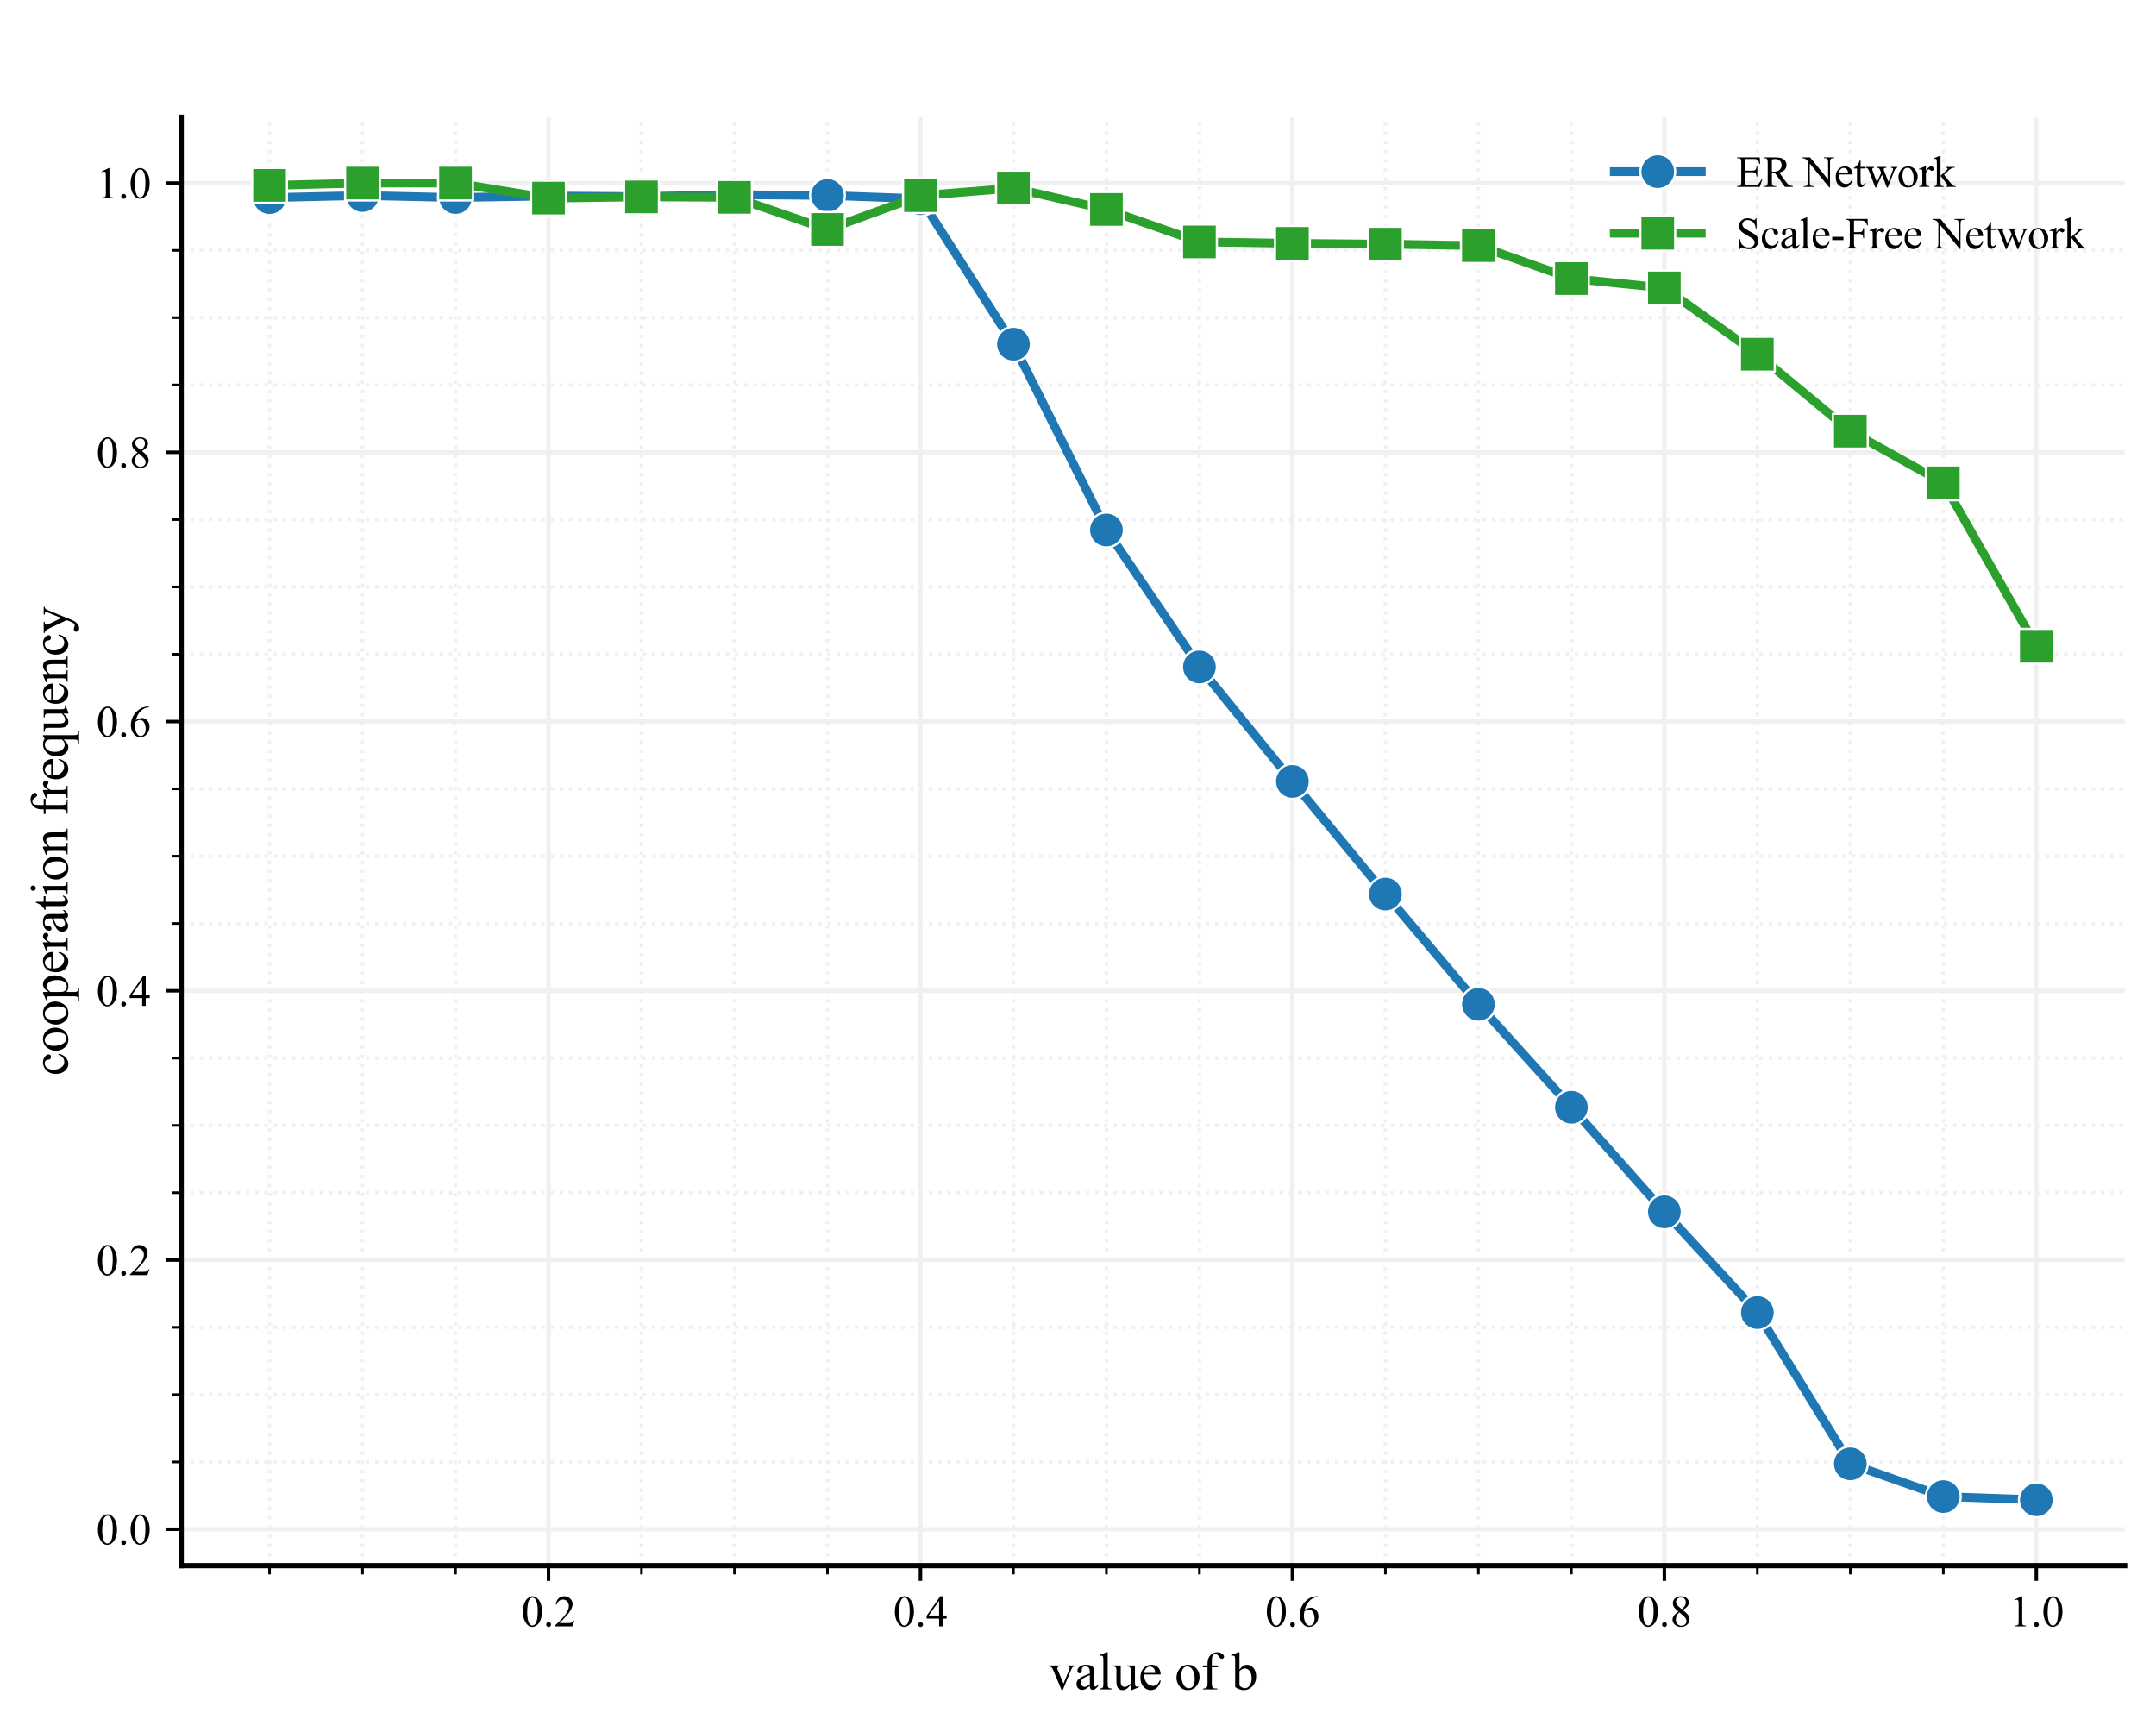 <?xml version="1.0" encoding="utf-8" standalone="no"?>
<!DOCTYPE svg PUBLIC "-//W3C//DTD SVG 1.1//EN"
  "http://www.w3.org/Graphics/SVG/1.1/DTD/svg11.dtd">
<svg xmlns:xlink="http://www.w3.org/1999/xlink" width="495.222pt" height="397.743pt" viewBox="0 0 495.222 397.743" xmlns="http://www.w3.org/2000/svg" version="1.1">
 <defs>
  <style type="text/css">*{stroke-linejoin: round; stroke-linecap: butt}</style>
 </defs>
 <g id="figure_1">
  <g id="patch_1">
   <path d="M 0 397.743 
L 495.222 397.743 
L 495.222 0 
L 0 0 
z
" style="fill: #ffffff"/>
  </g>
  <g id="axes_1">
   <g id="patch_2">
    <path d="M 41.622 359.561 
L 488.022 359.561 
L 488.022 26.921 
L 41.622 26.921 
z
" style="fill: #ffffff"/>
   </g>
   <g id="matplotlib.axis_1">
    <g id="xtick_1">
     <g id="line2d_1">
      <path d="M 125.989 359.561 
L 125.989 26.921 
" clip-path="url(#pa585995997)" style="fill: none; stroke: #f0f0f0; stroke-linecap: square"/>
     </g>
     <g id="line2d_2">
      <defs>
       <path id="mdfc473f718" d="M 0 0 
L 0 3.5 
" style="stroke: #000000; stroke-width: 0.8"/>
      </defs>
      <g>
       <use xlink:href="#mdfc473f718" x="125.989" y="359.561" style="stroke: #000000; stroke-width: 0.8"/>
      </g>
     </g>
     <g id="text_1">
      <!-- 0.2 -->
      <g transform="translate(119.739 373.505) scale(0.1 -0.1)">
       <defs>
        <path id="TimesNewRomanPSMT-30" d="M 231 2094 
Q 231 2819 450 3342 
Q 669 3866 1031 4122 
Q 1313 4325 1613 4325 
Q 2100 4325 2488 3828 
Q 2972 3213 2972 2159 
Q 2972 1422 2759 906 
Q 2547 391 2217 158 
Q 1888 -75 1581 -75 
Q 975 -75 572 641 
Q 231 1244 231 2094 
z
M 844 2016 
Q 844 1141 1059 588 
Q 1238 122 1591 122 
Q 1759 122 1940 273 
Q 2122 425 2216 781 
Q 2359 1319 2359 2297 
Q 2359 3022 2209 3506 
Q 2097 3866 1919 4016 
Q 1791 4119 1609 4119 
Q 1397 4119 1231 3928 
Q 1006 3669 925 3112 
Q 844 2556 844 2016 
z
" transform="scale(0.016)"/>
        <path id="TimesNewRomanPSMT-2e" d="M 800 606 
Q 947 606 1047 504 
Q 1147 403 1147 259 
Q 1147 116 1045 14 
Q 944 -88 800 -88 
Q 656 -88 554 14 
Q 453 116 453 259 
Q 453 406 554 506 
Q 656 606 800 606 
z
" transform="scale(0.016)"/>
        <path id="TimesNewRomanPSMT-32" d="M 2934 816 
L 2638 0 
L 138 0 
L 138 116 
Q 1241 1122 1691 1759 
Q 2141 2397 2141 2925 
Q 2141 3328 1894 3587 
Q 1647 3847 1303 3847 
Q 991 3847 742 3664 
Q 494 3481 375 3128 
L 259 3128 
Q 338 3706 661 4015 
Q 984 4325 1469 4325 
Q 1984 4325 2329 3994 
Q 2675 3663 2675 3213 
Q 2675 2891 2525 2569 
Q 2294 2063 1775 1497 
Q 997 647 803 472 
L 1909 472 
Q 2247 472 2383 497 
Q 2519 522 2628 598 
Q 2738 675 2819 816 
L 2934 816 
z
" transform="scale(0.016)"/>
       </defs>
       <use xlink:href="#TimesNewRomanPSMT-30"/>
       <use xlink:href="#TimesNewRomanPSMT-2e" transform="translate(50 0)"/>
       <use xlink:href="#TimesNewRomanPSMT-32" transform="translate(75 0)"/>
      </g>
     </g>
    </g>
    <g id="xtick_2">
     <g id="line2d_3">
      <path d="M 211.425 359.561 
L 211.425 26.921 
" clip-path="url(#pa585995997)" style="fill: none; stroke: #f0f0f0; stroke-linecap: square"/>
     </g>
     <g id="line2d_4">
      <g>
       <use xlink:href="#mdfc473f718" x="211.425" y="359.561" style="stroke: #000000; stroke-width: 0.8"/>
      </g>
     </g>
     <g id="text_2">
      <!-- 0.4 -->
      <g transform="translate(205.175 373.505) scale(0.1 -0.1)">
       <defs>
        <path id="TimesNewRomanPSMT-34" d="M 2978 1563 
L 2978 1119 
L 2409 1119 
L 2409 0 
L 1894 0 
L 1894 1119 
L 100 1119 
L 100 1519 
L 2066 4325 
L 2409 4325 
L 2409 1563 
L 2978 1563 
z
M 1894 1563 
L 1894 3666 
L 406 1563 
L 1894 1563 
z
" transform="scale(0.016)"/>
       </defs>
       <use xlink:href="#TimesNewRomanPSMT-30"/>
       <use xlink:href="#TimesNewRomanPSMT-2e" transform="translate(50 0)"/>
       <use xlink:href="#TimesNewRomanPSMT-34" transform="translate(75 0)"/>
      </g>
     </g>
    </g>
    <g id="xtick_3">
     <g id="line2d_5">
      <path d="M 296.86 359.561 
L 296.86 26.921 
" clip-path="url(#pa585995997)" style="fill: none; stroke: #f0f0f0; stroke-linecap: square"/>
     </g>
     <g id="line2d_6">
      <g>
       <use xlink:href="#mdfc473f718" x="296.86" y="359.561" style="stroke: #000000; stroke-width: 0.8"/>
      </g>
     </g>
     <g id="text_3">
      <!-- 0.6 -->
      <g transform="translate(290.61 373.505) scale(0.1 -0.1)">
       <defs>
        <path id="TimesNewRomanPSMT-36" d="M 2869 4325 
L 2869 4209 
Q 2456 4169 2195 4045 
Q 1934 3922 1679 3669 
Q 1425 3416 1258 3105 
Q 1091 2794 978 2366 
Q 1428 2675 1881 2675 
Q 2316 2675 2634 2325 
Q 2953 1975 2953 1425 
Q 2953 894 2631 456 
Q 2244 -75 1606 -75 
Q 1172 -75 869 213 
Q 275 772 275 1663 
Q 275 2231 503 2743 
Q 731 3256 1154 3653 
Q 1578 4050 1965 4187 
Q 2353 4325 2688 4325 
L 2869 4325 
z
M 925 2138 
Q 869 1716 869 1456 
Q 869 1156 980 804 
Q 1091 453 1309 247 
Q 1469 100 1697 100 
Q 1969 100 2183 356 
Q 2397 613 2397 1088 
Q 2397 1622 2184 2012 
Q 1972 2403 1581 2403 
Q 1463 2403 1327 2353 
Q 1191 2303 925 2138 
z
" transform="scale(0.016)"/>
       </defs>
       <use xlink:href="#TimesNewRomanPSMT-30"/>
       <use xlink:href="#TimesNewRomanPSMT-2e" transform="translate(50 0)"/>
       <use xlink:href="#TimesNewRomanPSMT-36" transform="translate(75 0)"/>
      </g>
     </g>
    </g>
    <g id="xtick_4">
     <g id="line2d_7">
      <path d="M 382.296 359.561 
L 382.296 26.921 
" clip-path="url(#pa585995997)" style="fill: none; stroke: #f0f0f0; stroke-linecap: square"/>
     </g>
     <g id="line2d_8">
      <g>
       <use xlink:href="#mdfc473f718" x="382.296" y="359.561" style="stroke: #000000; stroke-width: 0.8"/>
      </g>
     </g>
     <g id="text_4">
      <!-- 0.8 -->
      <g transform="translate(376.046 373.505) scale(0.1 -0.1)">
       <defs>
        <path id="TimesNewRomanPSMT-38" d="M 1228 2134 
Q 725 2547 579 2797 
Q 434 3047 434 3316 
Q 434 3728 753 4026 
Q 1072 4325 1600 4325 
Q 2113 4325 2425 4047 
Q 2738 3769 2738 3413 
Q 2738 3175 2569 2928 
Q 2400 2681 1866 2347 
Q 2416 1922 2594 1678 
Q 2831 1359 2831 1006 
Q 2831 559 2490 242 
Q 2150 -75 1597 -75 
Q 994 -75 656 303 
Q 388 606 388 966 
Q 388 1247 577 1523 
Q 766 1800 1228 2134 
z
M 1719 2469 
Q 2094 2806 2194 3001 
Q 2294 3197 2294 3444 
Q 2294 3772 2109 3958 
Q 1925 4144 1606 4144 
Q 1288 4144 1088 3959 
Q 888 3775 888 3528 
Q 888 3366 970 3203 
Q 1053 3041 1206 2894 
L 1719 2469 
z
M 1375 2016 
Q 1116 1797 991 1539 
Q 866 1281 866 981 
Q 866 578 1086 336 
Q 1306 94 1647 94 
Q 1984 94 2187 284 
Q 2391 475 2391 747 
Q 2391 972 2272 1150 
Q 2050 1481 1375 2016 
z
" transform="scale(0.016)"/>
       </defs>
       <use xlink:href="#TimesNewRomanPSMT-30"/>
       <use xlink:href="#TimesNewRomanPSMT-2e" transform="translate(50 0)"/>
       <use xlink:href="#TimesNewRomanPSMT-38" transform="translate(75 0)"/>
      </g>
     </g>
    </g>
    <g id="xtick_5">
     <g id="line2d_9">
      <path d="M 467.731 359.561 
L 467.731 26.921 
" clip-path="url(#pa585995997)" style="fill: none; stroke: #f0f0f0; stroke-linecap: square"/>
     </g>
     <g id="line2d_10">
      <g>
       <use xlink:href="#mdfc473f718" x="467.731" y="359.561" style="stroke: #000000; stroke-width: 0.8"/>
      </g>
     </g>
     <g id="text_5">
      <!-- 1.0 -->
      <g transform="translate(461.481 373.505) scale(0.1 -0.1)">
       <defs>
        <path id="TimesNewRomanPSMT-31" d="M 750 3822 
L 1781 4325 
L 1884 4325 
L 1884 747 
Q 1884 391 1914 303 
Q 1944 216 2037 169 
Q 2131 122 2419 116 
L 2419 0 
L 825 0 
L 825 116 
Q 1125 122 1212 167 
Q 1300 213 1334 289 
Q 1369 366 1369 747 
L 1369 3034 
Q 1369 3497 1338 3628 
Q 1316 3728 1258 3775 
Q 1200 3822 1119 3822 
Q 1003 3822 797 3725 
L 750 3822 
z
" transform="scale(0.016)"/>
       </defs>
       <use xlink:href="#TimesNewRomanPSMT-31"/>
       <use xlink:href="#TimesNewRomanPSMT-2e" transform="translate(50 0)"/>
       <use xlink:href="#TimesNewRomanPSMT-30" transform="translate(75 0)"/>
      </g>
     </g>
    </g>
    <g id="xtick_6">
     <g id="line2d_11">
      <path d="M 61.913 359.561 
L 61.913 26.921 
" clip-path="url(#pa585995997)" style="fill: none; stroke-dasharray: 0.8,1.32; stroke-dashoffset: 0; stroke: #f0f0f0; stroke-width: 0.8"/>
     </g>
     <g id="line2d_12">
      <defs>
       <path id="m3b8dfd9721" d="M 0 0 
L 0 2 
" style="stroke: #000000; stroke-width: 0.6"/>
      </defs>
      <g>
       <use xlink:href="#m3b8dfd9721" x="61.913" y="359.561" style="stroke: #000000; stroke-width: 0.6"/>
      </g>
     </g>
    </g>
    <g id="xtick_7">
     <g id="line2d_13">
      <path d="M 83.272 359.561 
L 83.272 26.921 
" clip-path="url(#pa585995997)" style="fill: none; stroke-dasharray: 0.8,1.32; stroke-dashoffset: 0; stroke: #f0f0f0; stroke-width: 0.8"/>
     </g>
     <g id="line2d_14">
      <g>
       <use xlink:href="#m3b8dfd9721" x="83.272" y="359.561" style="stroke: #000000; stroke-width: 0.6"/>
      </g>
     </g>
    </g>
    <g id="xtick_8">
     <g id="line2d_15">
      <path d="M 104.63 359.561 
L 104.63 26.921 
" clip-path="url(#pa585995997)" style="fill: none; stroke-dasharray: 0.8,1.32; stroke-dashoffset: 0; stroke: #f0f0f0; stroke-width: 0.8"/>
     </g>
     <g id="line2d_16">
      <g>
       <use xlink:href="#m3b8dfd9721" x="104.63" y="359.561" style="stroke: #000000; stroke-width: 0.6"/>
      </g>
     </g>
    </g>
    <g id="xtick_9">
     <g id="line2d_17">
      <path d="M 147.348 359.561 
L 147.348 26.921 
" clip-path="url(#pa585995997)" style="fill: none; stroke-dasharray: 0.8,1.32; stroke-dashoffset: 0; stroke: #f0f0f0; stroke-width: 0.8"/>
     </g>
     <g id="line2d_18">
      <g>
       <use xlink:href="#m3b8dfd9721" x="147.348" y="359.561" style="stroke: #000000; stroke-width: 0.6"/>
      </g>
     </g>
    </g>
    <g id="xtick_10">
     <g id="line2d_19">
      <path d="M 168.707 359.561 
L 168.707 26.921 
" clip-path="url(#pa585995997)" style="fill: none; stroke-dasharray: 0.8,1.32; stroke-dashoffset: 0; stroke: #f0f0f0; stroke-width: 0.8"/>
     </g>
     <g id="line2d_20">
      <g>
       <use xlink:href="#m3b8dfd9721" x="168.707" y="359.561" style="stroke: #000000; stroke-width: 0.6"/>
      </g>
     </g>
    </g>
    <g id="xtick_11">
     <g id="line2d_21">
      <path d="M 190.066 359.561 
L 190.066 26.921 
" clip-path="url(#pa585995997)" style="fill: none; stroke-dasharray: 0.8,1.32; stroke-dashoffset: 0; stroke: #f0f0f0; stroke-width: 0.8"/>
     </g>
     <g id="line2d_22">
      <g>
       <use xlink:href="#m3b8dfd9721" x="190.066" y="359.561" style="stroke: #000000; stroke-width: 0.6"/>
      </g>
     </g>
    </g>
    <g id="xtick_12">
     <g id="line2d_23">
      <path d="M 232.784 359.561 
L 232.784 26.921 
" clip-path="url(#pa585995997)" style="fill: none; stroke-dasharray: 0.8,1.32; stroke-dashoffset: 0; stroke: #f0f0f0; stroke-width: 0.8"/>
     </g>
     <g id="line2d_24">
      <g>
       <use xlink:href="#m3b8dfd9721" x="232.784" y="359.561" style="stroke: #000000; stroke-width: 0.6"/>
      </g>
     </g>
    </g>
    <g id="xtick_13">
     <g id="line2d_25">
      <path d="M 254.142 359.561 
L 254.142 26.921 
" clip-path="url(#pa585995997)" style="fill: none; stroke-dasharray: 0.8,1.32; stroke-dashoffset: 0; stroke: #f0f0f0; stroke-width: 0.8"/>
     </g>
     <g id="line2d_26">
      <g>
       <use xlink:href="#m3b8dfd9721" x="254.142" y="359.561" style="stroke: #000000; stroke-width: 0.6"/>
      </g>
     </g>
    </g>
    <g id="xtick_14">
     <g id="line2d_27">
      <path d="M 275.501 359.561 
L 275.501 26.921 
" clip-path="url(#pa585995997)" style="fill: none; stroke-dasharray: 0.8,1.32; stroke-dashoffset: 0; stroke: #f0f0f0; stroke-width: 0.8"/>
     </g>
     <g id="line2d_28">
      <g>
       <use xlink:href="#m3b8dfd9721" x="275.501" y="359.561" style="stroke: #000000; stroke-width: 0.6"/>
      </g>
     </g>
    </g>
    <g id="xtick_15">
     <g id="line2d_29">
      <path d="M 318.219 359.561 
L 318.219 26.921 
" clip-path="url(#pa585995997)" style="fill: none; stroke-dasharray: 0.8,1.32; stroke-dashoffset: 0; stroke: #f0f0f0; stroke-width: 0.8"/>
     </g>
     <g id="line2d_30">
      <g>
       <use xlink:href="#m3b8dfd9721" x="318.219" y="359.561" style="stroke: #000000; stroke-width: 0.6"/>
      </g>
     </g>
    </g>
    <g id="xtick_16">
     <g id="line2d_31">
      <path d="M 339.578 359.561 
L 339.578 26.921 
" clip-path="url(#pa585995997)" style="fill: none; stroke-dasharray: 0.8,1.32; stroke-dashoffset: 0; stroke: #f0f0f0; stroke-width: 0.8"/>
     </g>
     <g id="line2d_32">
      <g>
       <use xlink:href="#m3b8dfd9721" x="339.578" y="359.561" style="stroke: #000000; stroke-width: 0.6"/>
      </g>
     </g>
    </g>
    <g id="xtick_17">
     <g id="line2d_33">
      <path d="M 360.937 359.561 
L 360.937 26.921 
" clip-path="url(#pa585995997)" style="fill: none; stroke-dasharray: 0.8,1.32; stroke-dashoffset: 0; stroke: #f0f0f0; stroke-width: 0.8"/>
     </g>
     <g id="line2d_34">
      <g>
       <use xlink:href="#m3b8dfd9721" x="360.937" y="359.561" style="stroke: #000000; stroke-width: 0.6"/>
      </g>
     </g>
    </g>
    <g id="xtick_18">
     <g id="line2d_35">
      <path d="M 403.654 359.561 
L 403.654 26.921 
" clip-path="url(#pa585995997)" style="fill: none; stroke-dasharray: 0.8,1.32; stroke-dashoffset: 0; stroke: #f0f0f0; stroke-width: 0.8"/>
     </g>
     <g id="line2d_36">
      <g>
       <use xlink:href="#m3b8dfd9721" x="403.654" y="359.561" style="stroke: #000000; stroke-width: 0.6"/>
      </g>
     </g>
    </g>
    <g id="xtick_19">
     <g id="line2d_37">
      <path d="M 425.013 359.561 
L 425.013 26.921 
" clip-path="url(#pa585995997)" style="fill: none; stroke-dasharray: 0.8,1.32; stroke-dashoffset: 0; stroke: #f0f0f0; stroke-width: 0.8"/>
     </g>
     <g id="line2d_38">
      <g>
       <use xlink:href="#m3b8dfd9721" x="425.013" y="359.561" style="stroke: #000000; stroke-width: 0.6"/>
      </g>
     </g>
    </g>
    <g id="xtick_20">
     <g id="line2d_39">
      <path d="M 446.372 359.561 
L 446.372 26.921 
" clip-path="url(#pa585995997)" style="fill: none; stroke-dasharray: 0.8,1.32; stroke-dashoffset: 0; stroke: #f0f0f0; stroke-width: 0.8"/>
     </g>
     <g id="line2d_40">
      <g>
       <use xlink:href="#m3b8dfd9721" x="446.372" y="359.561" style="stroke: #000000; stroke-width: 0.6"/>
      </g>
     </g>
    </g>
    <g id="text_6">
     <!-- value of b -->
     <g transform="translate(240.83 387.977) scale(0.12 -0.12)">
      <defs>
       <path id="TimesNewRomanPSMT-76" d="M 53 2863 
L 1400 2863 
L 1400 2747 
L 1313 2747 
Q 1191 2747 1127 2687 
Q 1063 2628 1063 2528 
Q 1063 2419 1128 2269 
L 1794 688 
L 2463 2328 
Q 2534 2503 2534 2594 
Q 2534 2638 2509 2666 
Q 2475 2713 2422 2730 
Q 2369 2747 2206 2747 
L 2206 2863 
L 3141 2863 
L 3141 2747 
Q 2978 2734 2916 2681 
Q 2806 2588 2719 2369 
L 1703 -88 
L 1575 -88 
L 553 2328 
Q 484 2497 421 2570 
Q 359 2644 263 2694 
Q 209 2722 53 2747 
L 53 2863 
z
" transform="scale(0.016)"/>
       <path id="TimesNewRomanPSMT-61" d="M 1822 413 
Q 1381 72 1269 19 
Q 1100 -59 909 -59 
Q 613 -59 420 144 
Q 228 347 228 678 
Q 228 888 322 1041 
Q 450 1253 767 1440 
Q 1084 1628 1822 1897 
L 1822 2009 
Q 1822 2438 1686 2597 
Q 1550 2756 1291 2756 
Q 1094 2756 978 2650 
Q 859 2544 859 2406 
L 866 2225 
Q 866 2081 792 2003 
Q 719 1925 600 1925 
Q 484 1925 411 2006 
Q 338 2088 338 2228 
Q 338 2497 613 2722 
Q 888 2947 1384 2947 
Q 1766 2947 2009 2819 
Q 2194 2722 2281 2516 
Q 2338 2381 2338 1966 
L 2338 994 
Q 2338 584 2353 492 
Q 2369 400 2405 369 
Q 2441 338 2488 338 
Q 2538 338 2575 359 
Q 2641 400 2828 588 
L 2828 413 
Q 2478 -56 2159 -56 
Q 2006 -56 1915 50 
Q 1825 156 1822 413 
z
M 1822 616 
L 1822 1706 
Q 1350 1519 1213 1441 
Q 966 1303 859 1153 
Q 753 1003 753 825 
Q 753 600 887 451 
Q 1022 303 1197 303 
Q 1434 303 1822 616 
z
" transform="scale(0.016)"/>
       <path id="TimesNewRomanPSMT-6c" d="M 1184 4444 
L 1184 647 
Q 1184 378 1223 290 
Q 1263 203 1344 158 
Q 1425 113 1647 113 
L 1647 0 
L 244 0 
L 244 113 
Q 441 113 512 153 
Q 584 194 625 287 
Q 666 381 666 647 
L 666 3247 
Q 666 3731 644 3842 
Q 622 3953 573 3993 
Q 525 4034 450 4034 
Q 369 4034 244 3984 
L 191 4094 
L 1044 4444 
L 1184 4444 
z
" transform="scale(0.016)"/>
       <path id="TimesNewRomanPSMT-75" d="M 2709 2863 
L 2709 1128 
Q 2709 631 2732 520 
Q 2756 409 2807 365 
Q 2859 322 2928 322 
Q 3025 322 3147 375 
L 3191 266 
L 2334 -88 
L 2194 -88 
L 2194 519 
Q 1825 119 1631 15 
Q 1438 -88 1222 -88 
Q 981 -88 804 51 
Q 628 191 559 409 
Q 491 628 491 1028 
L 491 2306 
Q 491 2509 447 2587 
Q 403 2666 317 2708 
Q 231 2750 6 2747 
L 6 2863 
L 1009 2863 
L 1009 947 
Q 1009 547 1148 422 
Q 1288 297 1484 297 
Q 1619 297 1789 381 
Q 1959 466 2194 703 
L 2194 2325 
Q 2194 2569 2105 2655 
Q 2016 2741 1734 2747 
L 1734 2863 
L 2709 2863 
z
" transform="scale(0.016)"/>
       <path id="TimesNewRomanPSMT-65" d="M 681 1784 
Q 678 1147 991 784 
Q 1303 422 1725 422 
Q 2006 422 2214 576 
Q 2422 731 2563 1106 
L 2659 1044 
Q 2594 616 2278 264 
Q 1963 -88 1488 -88 
Q 972 -88 605 314 
Q 238 716 238 1394 
Q 238 2128 614 2539 
Q 991 2950 1559 2950 
Q 2041 2950 2350 2633 
Q 2659 2316 2659 1784 
L 681 1784 
z
M 681 1966 
L 2006 1966 
Q 1991 2241 1941 2353 
Q 1863 2528 1708 2628 
Q 1553 2728 1384 2728 
Q 1125 2728 920 2526 
Q 716 2325 681 1966 
z
" transform="scale(0.016)"/>
       <path id="TimesNewRomanPSMT-20" transform="scale(0.016)"/>
       <path id="TimesNewRomanPSMT-6f" d="M 1600 2947 
Q 2250 2947 2644 2453 
Q 2978 2031 2978 1484 
Q 2978 1100 2793 706 
Q 2609 313 2286 112 
Q 1963 -88 1566 -88 
Q 919 -88 538 428 
Q 216 863 216 1403 
Q 216 1797 411 2186 
Q 606 2575 925 2761 
Q 1244 2947 1600 2947 
z
M 1503 2744 
Q 1338 2744 1170 2645 
Q 1003 2547 900 2300 
Q 797 2053 797 1666 
Q 797 1041 1045 587 
Q 1294 134 1700 134 
Q 2003 134 2200 384 
Q 2397 634 2397 1244 
Q 2397 2006 2069 2444 
Q 1847 2744 1503 2744 
z
" transform="scale(0.016)"/>
       <path id="TimesNewRomanPSMT-66" d="M 1319 2638 
L 1319 756 
Q 1319 356 1406 250 
Q 1522 113 1716 113 
L 1975 113 
L 1975 0 
L 266 0 
L 266 113 
L 394 113 
Q 519 113 622 175 
Q 725 238 764 344 
Q 803 450 803 756 
L 803 2638 
L 247 2638 
L 247 2863 
L 803 2863 
L 803 3050 
Q 803 3478 940 3775 
Q 1078 4072 1361 4255 
Q 1644 4438 1997 4438 
Q 2325 4438 2600 4225 
Q 2781 4084 2781 3909 
Q 2781 3816 2700 3733 
Q 2619 3650 2525 3650 
Q 2453 3650 2373 3701 
Q 2294 3753 2178 3923 
Q 2063 4094 1966 4153 
Q 1869 4213 1750 4213 
Q 1606 4213 1506 4136 
Q 1406 4059 1362 3898 
Q 1319 3738 1319 3069 
L 1319 2863 
L 2056 2863 
L 2056 2638 
L 1319 2638 
z
" transform="scale(0.016)"/>
       <path id="TimesNewRomanPSMT-62" d="M 984 2369 
Q 1400 2947 1881 2947 
Q 2322 2947 2650 2570 
Q 2978 2194 2978 1541 
Q 2978 778 2472 313 
Q 2038 -88 1503 -88 
Q 1253 -88 995 3 
Q 738 94 469 275 
L 469 3241 
Q 469 3728 445 3840 
Q 422 3953 372 3993 
Q 322 4034 247 4034 
Q 159 4034 28 3984 
L -16 4094 
L 844 4444 
L 984 4444 
L 984 2369 
z
M 984 2169 
L 984 456 
Q 1144 300 1314 220 
Q 1484 141 1663 141 
Q 1947 141 2192 453 
Q 2438 766 2438 1363 
Q 2438 1913 2192 2208 
Q 1947 2503 1634 2503 
Q 1469 2503 1303 2419 
Q 1178 2356 984 2169 
z
" transform="scale(0.016)"/>
      </defs>
      <use xlink:href="#TimesNewRomanPSMT-76"/>
      <use xlink:href="#TimesNewRomanPSMT-61" transform="translate(50 0)"/>
      <use xlink:href="#TimesNewRomanPSMT-6c" transform="translate(94.385 0)"/>
      <use xlink:href="#TimesNewRomanPSMT-75" transform="translate(122.168 0)"/>
      <use xlink:href="#TimesNewRomanPSMT-65" transform="translate(172.168 0)"/>
      <use xlink:href="#TimesNewRomanPSMT-20" transform="translate(216.553 0)"/>
      <use xlink:href="#TimesNewRomanPSMT-6f" transform="translate(241.553 0)"/>
      <use xlink:href="#TimesNewRomanPSMT-66" transform="translate(291.553 0)"/>
      <use xlink:href="#TimesNewRomanPSMT-20" transform="translate(324.854 0)"/>
      <use xlink:href="#TimesNewRomanPSMT-62" transform="translate(349.854 0)"/>
     </g>
    </g>
   </g>
   <g id="matplotlib.axis_2">
    <g id="ytick_1">
     <g id="line2d_41">
      <path d="M 41.622 351.206 
L 488.022 351.206 
" clip-path="url(#pa585995997)" style="fill: none; stroke: #f0f0f0; stroke-linecap: square"/>
     </g>
     <g id="line2d_42">
      <defs>
       <path id="m3b9f9e5da6" d="M 0 0 
L -3.5 0 
" style="stroke: #000000; stroke-width: 0.8"/>
      </defs>
      <g>
       <use xlink:href="#m3b9f9e5da6" x="41.622" y="351.206" style="stroke: #000000; stroke-width: 0.8"/>
      </g>
     </g>
     <g id="text_7">
      <!-- 0.0 -->
      <g transform="translate(22.122 354.678) scale(0.1 -0.1)">
       <use xlink:href="#TimesNewRomanPSMT-30"/>
       <use xlink:href="#TimesNewRomanPSMT-2e" transform="translate(50 0)"/>
       <use xlink:href="#TimesNewRomanPSMT-30" transform="translate(75 0)"/>
      </g>
     </g>
    </g>
    <g id="ytick_2">
     <g id="line2d_43">
      <path d="M 41.622 289.373 
L 488.022 289.373 
" clip-path="url(#pa585995997)" style="fill: none; stroke: #f0f0f0; stroke-linecap: square"/>
     </g>
     <g id="line2d_44">
      <g>
       <use xlink:href="#m3b9f9e5da6" x="41.622" y="289.373" style="stroke: #000000; stroke-width: 0.8"/>
      </g>
     </g>
     <g id="text_8">
      <!-- 0.2 -->
      <g transform="translate(22.122 292.845) scale(0.1 -0.1)">
       <use xlink:href="#TimesNewRomanPSMT-30"/>
       <use xlink:href="#TimesNewRomanPSMT-2e" transform="translate(50 0)"/>
       <use xlink:href="#TimesNewRomanPSMT-32" transform="translate(75 0)"/>
      </g>
     </g>
    </g>
    <g id="ytick_3">
     <g id="line2d_45">
      <path d="M 41.622 227.54 
L 488.022 227.54 
" clip-path="url(#pa585995997)" style="fill: none; stroke: #f0f0f0; stroke-linecap: square"/>
     </g>
     <g id="line2d_46">
      <g>
       <use xlink:href="#m3b9f9e5da6" x="41.622" y="227.54" style="stroke: #000000; stroke-width: 0.8"/>
      </g>
     </g>
     <g id="text_9">
      <!-- 0.4 -->
      <g transform="translate(22.122 231.012) scale(0.1 -0.1)">
       <use xlink:href="#TimesNewRomanPSMT-30"/>
       <use xlink:href="#TimesNewRomanPSMT-2e" transform="translate(50 0)"/>
       <use xlink:href="#TimesNewRomanPSMT-34" transform="translate(75 0)"/>
      </g>
     </g>
    </g>
    <g id="ytick_4">
     <g id="line2d_47">
      <path d="M 41.622 165.707 
L 488.022 165.707 
" clip-path="url(#pa585995997)" style="fill: none; stroke: #f0f0f0; stroke-linecap: square"/>
     </g>
     <g id="line2d_48">
      <g>
       <use xlink:href="#m3b9f9e5da6" x="41.622" y="165.707" style="stroke: #000000; stroke-width: 0.8"/>
      </g>
     </g>
     <g id="text_10">
      <!-- 0.6 -->
      <g transform="translate(22.122 169.179) scale(0.1 -0.1)">
       <use xlink:href="#TimesNewRomanPSMT-30"/>
       <use xlink:href="#TimesNewRomanPSMT-2e" transform="translate(50 0)"/>
       <use xlink:href="#TimesNewRomanPSMT-36" transform="translate(75 0)"/>
      </g>
     </g>
    </g>
    <g id="ytick_5">
     <g id="line2d_49">
      <path d="M 41.622 103.874 
L 488.022 103.874 
" clip-path="url(#pa585995997)" style="fill: none; stroke: #f0f0f0; stroke-linecap: square"/>
     </g>
     <g id="line2d_50">
      <g>
       <use xlink:href="#m3b9f9e5da6" x="41.622" y="103.874" style="stroke: #000000; stroke-width: 0.8"/>
      </g>
     </g>
     <g id="text_11">
      <!-- 0.8 -->
      <g transform="translate(22.122 107.346) scale(0.1 -0.1)">
       <use xlink:href="#TimesNewRomanPSMT-30"/>
       <use xlink:href="#TimesNewRomanPSMT-2e" transform="translate(50 0)"/>
       <use xlink:href="#TimesNewRomanPSMT-38" transform="translate(75 0)"/>
      </g>
     </g>
    </g>
    <g id="ytick_6">
     <g id="line2d_51">
      <path d="M 41.622 42.041 
L 488.022 42.041 
" clip-path="url(#pa585995997)" style="fill: none; stroke: #f0f0f0; stroke-linecap: square"/>
     </g>
     <g id="line2d_52">
      <g>
       <use xlink:href="#m3b9f9e5da6" x="41.622" y="42.041" style="stroke: #000000; stroke-width: 0.8"/>
      </g>
     </g>
     <g id="text_12">
      <!-- 1.0 -->
      <g transform="translate(22.122 45.513) scale(0.1 -0.1)">
       <use xlink:href="#TimesNewRomanPSMT-31"/>
       <use xlink:href="#TimesNewRomanPSMT-2e" transform="translate(50 0)"/>
       <use xlink:href="#TimesNewRomanPSMT-30" transform="translate(75 0)"/>
      </g>
     </g>
    </g>
    <g id="ytick_7">
     <g id="line2d_53">
      <path d="M 41.622 335.748 
L 488.022 335.748 
" clip-path="url(#pa585995997)" style="fill: none; stroke-dasharray: 0.8,1.32; stroke-dashoffset: 0; stroke: #f0f0f0; stroke-width: 0.8"/>
     </g>
     <g id="line2d_54">
      <defs>
       <path id="m28d4c84765" d="M 0 0 
L -2 0 
" style="stroke: #000000; stroke-width: 0.6"/>
      </defs>
      <g>
       <use xlink:href="#m28d4c84765" x="41.622" y="335.748" style="stroke: #000000; stroke-width: 0.6"/>
      </g>
     </g>
    </g>
    <g id="ytick_8">
     <g id="line2d_55">
      <path d="M 41.622 320.29 
L 488.022 320.29 
" clip-path="url(#pa585995997)" style="fill: none; stroke-dasharray: 0.8,1.32; stroke-dashoffset: 0; stroke: #f0f0f0; stroke-width: 0.8"/>
     </g>
     <g id="line2d_56">
      <g>
       <use xlink:href="#m28d4c84765" x="41.622" y="320.29" style="stroke: #000000; stroke-width: 0.6"/>
      </g>
     </g>
    </g>
    <g id="ytick_9">
     <g id="line2d_57">
      <path d="M 41.622 304.832 
L 488.022 304.832 
" clip-path="url(#pa585995997)" style="fill: none; stroke-dasharray: 0.8,1.32; stroke-dashoffset: 0; stroke: #f0f0f0; stroke-width: 0.8"/>
     </g>
     <g id="line2d_58">
      <g>
       <use xlink:href="#m28d4c84765" x="41.622" y="304.832" style="stroke: #000000; stroke-width: 0.6"/>
      </g>
     </g>
    </g>
    <g id="ytick_10">
     <g id="line2d_59">
      <path d="M 41.622 273.915 
L 488.022 273.915 
" clip-path="url(#pa585995997)" style="fill: none; stroke-dasharray: 0.8,1.32; stroke-dashoffset: 0; stroke: #f0f0f0; stroke-width: 0.8"/>
     </g>
     <g id="line2d_60">
      <g>
       <use xlink:href="#m28d4c84765" x="41.622" y="273.915" style="stroke: #000000; stroke-width: 0.6"/>
      </g>
     </g>
    </g>
    <g id="ytick_11">
     <g id="line2d_61">
      <path d="M 41.622 258.457 
L 488.022 258.457 
" clip-path="url(#pa585995997)" style="fill: none; stroke-dasharray: 0.8,1.32; stroke-dashoffset: 0; stroke: #f0f0f0; stroke-width: 0.8"/>
     </g>
     <g id="line2d_62">
      <g>
       <use xlink:href="#m28d4c84765" x="41.622" y="258.457" style="stroke: #000000; stroke-width: 0.6"/>
      </g>
     </g>
    </g>
    <g id="ytick_12">
     <g id="line2d_63">
      <path d="M 41.622 242.999 
L 488.022 242.999 
" clip-path="url(#pa585995997)" style="fill: none; stroke-dasharray: 0.8,1.32; stroke-dashoffset: 0; stroke: #f0f0f0; stroke-width: 0.8"/>
     </g>
     <g id="line2d_64">
      <g>
       <use xlink:href="#m28d4c84765" x="41.622" y="242.999" style="stroke: #000000; stroke-width: 0.6"/>
      </g>
     </g>
    </g>
    <g id="ytick_13">
     <g id="line2d_65">
      <path d="M 41.622 212.082 
L 488.022 212.082 
" clip-path="url(#pa585995997)" style="fill: none; stroke-dasharray: 0.8,1.32; stroke-dashoffset: 0; stroke: #f0f0f0; stroke-width: 0.8"/>
     </g>
     <g id="line2d_66">
      <g>
       <use xlink:href="#m28d4c84765" x="41.622" y="212.082" style="stroke: #000000; stroke-width: 0.6"/>
      </g>
     </g>
    </g>
    <g id="ytick_14">
     <g id="line2d_67">
      <path d="M 41.622 196.624 
L 488.022 196.624 
" clip-path="url(#pa585995997)" style="fill: none; stroke-dasharray: 0.8,1.32; stroke-dashoffset: 0; stroke: #f0f0f0; stroke-width: 0.8"/>
     </g>
     <g id="line2d_68">
      <g>
       <use xlink:href="#m28d4c84765" x="41.622" y="196.624" style="stroke: #000000; stroke-width: 0.6"/>
      </g>
     </g>
    </g>
    <g id="ytick_15">
     <g id="line2d_69">
      <path d="M 41.622 181.166 
L 488.022 181.166 
" clip-path="url(#pa585995997)" style="fill: none; stroke-dasharray: 0.8,1.32; stroke-dashoffset: 0; stroke: #f0f0f0; stroke-width: 0.8"/>
     </g>
     <g id="line2d_70">
      <g>
       <use xlink:href="#m28d4c84765" x="41.622" y="181.166" style="stroke: #000000; stroke-width: 0.6"/>
      </g>
     </g>
    </g>
    <g id="ytick_16">
     <g id="line2d_71">
      <path d="M 41.622 150.249 
L 488.022 150.249 
" clip-path="url(#pa585995997)" style="fill: none; stroke-dasharray: 0.8,1.32; stroke-dashoffset: 0; stroke: #f0f0f0; stroke-width: 0.8"/>
     </g>
     <g id="line2d_72">
      <g>
       <use xlink:href="#m28d4c84765" x="41.622" y="150.249" style="stroke: #000000; stroke-width: 0.6"/>
      </g>
     </g>
    </g>
    <g id="ytick_17">
     <g id="line2d_73">
      <path d="M 41.622 134.791 
L 488.022 134.791 
" clip-path="url(#pa585995997)" style="fill: none; stroke-dasharray: 0.8,1.32; stroke-dashoffset: 0; stroke: #f0f0f0; stroke-width: 0.8"/>
     </g>
     <g id="line2d_74">
      <g>
       <use xlink:href="#m28d4c84765" x="41.622" y="134.791" style="stroke: #000000; stroke-width: 0.6"/>
      </g>
     </g>
    </g>
    <g id="ytick_18">
     <g id="line2d_75">
      <path d="M 41.622 119.333 
L 488.022 119.333 
" clip-path="url(#pa585995997)" style="fill: none; stroke-dasharray: 0.8,1.32; stroke-dashoffset: 0; stroke: #f0f0f0; stroke-width: 0.8"/>
     </g>
     <g id="line2d_76">
      <g>
       <use xlink:href="#m28d4c84765" x="41.622" y="119.333" style="stroke: #000000; stroke-width: 0.6"/>
      </g>
     </g>
    </g>
    <g id="ytick_19">
     <g id="line2d_77">
      <path d="M 41.622 88.416 
L 488.022 88.416 
" clip-path="url(#pa585995997)" style="fill: none; stroke-dasharray: 0.8,1.32; stroke-dashoffset: 0; stroke: #f0f0f0; stroke-width: 0.8"/>
     </g>
     <g id="line2d_78">
      <g>
       <use xlink:href="#m28d4c84765" x="41.622" y="88.416" style="stroke: #000000; stroke-width: 0.6"/>
      </g>
     </g>
    </g>
    <g id="ytick_20">
     <g id="line2d_79">
      <path d="M 41.622 72.958 
L 488.022 72.958 
" clip-path="url(#pa585995997)" style="fill: none; stroke-dasharray: 0.8,1.32; stroke-dashoffset: 0; stroke: #f0f0f0; stroke-width: 0.8"/>
     </g>
     <g id="line2d_80">
      <g>
       <use xlink:href="#m28d4c84765" x="41.622" y="72.958" style="stroke: #000000; stroke-width: 0.6"/>
      </g>
     </g>
    </g>
    <g id="ytick_21">
     <g id="line2d_81">
      <path d="M 41.622 57.5 
L 488.022 57.5 
" clip-path="url(#pa585995997)" style="fill: none; stroke-dasharray: 0.8,1.32; stroke-dashoffset: 0; stroke: #f0f0f0; stroke-width: 0.8"/>
     </g>
     <g id="line2d_82">
      <g>
       <use xlink:href="#m28d4c84765" x="41.622" y="57.5" style="stroke: #000000; stroke-width: 0.6"/>
      </g>
     </g>
    </g>
    <g id="text_13">
     <!-- cooperation frequency -->
     <g transform="translate(15.533 247.049) rotate(-90) scale(0.12 -0.12)">
      <defs>
       <path id="TimesNewRomanPSMT-63" d="M 2631 1088 
Q 2516 522 2178 217 
Q 1841 -88 1431 -88 
Q 944 -88 581 321 
Q 219 731 219 1428 
Q 219 2103 620 2525 
Q 1022 2947 1584 2947 
Q 2006 2947 2278 2723 
Q 2550 2500 2550 2259 
Q 2550 2141 2473 2067 
Q 2397 1994 2259 1994 
Q 2075 1994 1981 2113 
Q 1928 2178 1911 2362 
Q 1894 2547 1784 2644 
Q 1675 2738 1481 2738 
Q 1169 2738 978 2506 
Q 725 2200 725 1697 
Q 725 1184 976 792 
Q 1228 400 1656 400 
Q 1963 400 2206 609 
Q 2378 753 2541 1131 
L 2631 1088 
z
" transform="scale(0.016)"/>
       <path id="TimesNewRomanPSMT-70" d="M -6 2578 
L 875 2934 
L 994 2934 
L 994 2266 
Q 1216 2644 1439 2795 
Q 1663 2947 1909 2947 
Q 2341 2947 2628 2609 
Q 2981 2197 2981 1534 
Q 2981 794 2556 309 
Q 2206 -88 1675 -88 
Q 1444 -88 1275 -22 
Q 1150 25 994 166 
L 994 -706 
Q 994 -1000 1030 -1079 
Q 1066 -1159 1155 -1206 
Q 1244 -1253 1478 -1253 
L 1478 -1369 
L -22 -1369 
L -22 -1253 
L 56 -1253 
Q 228 -1256 350 -1188 
Q 409 -1153 442 -1076 
Q 475 -1000 475 -688 
L 475 2019 
Q 475 2297 450 2372 
Q 425 2447 370 2484 
Q 316 2522 222 2522 
Q 147 2522 31 2478 
L -6 2578 
z
M 994 2081 
L 994 1013 
Q 994 666 1022 556 
Q 1066 375 1236 237 
Q 1406 100 1666 100 
Q 1978 100 2172 344 
Q 2425 663 2425 1241 
Q 2425 1897 2138 2250 
Q 1938 2494 1663 2494 
Q 1513 2494 1366 2419 
Q 1253 2363 994 2081 
z
" transform="scale(0.016)"/>
       <path id="TimesNewRomanPSMT-72" d="M 1038 2947 
L 1038 2303 
Q 1397 2947 1775 2947 
Q 1947 2947 2059 2842 
Q 2172 2738 2172 2600 
Q 2172 2478 2090 2393 
Q 2009 2309 1897 2309 
Q 1788 2309 1652 2417 
Q 1516 2525 1450 2525 
Q 1394 2525 1328 2463 
Q 1188 2334 1038 2041 
L 1038 669 
Q 1038 431 1097 309 
Q 1138 225 1241 169 
Q 1344 113 1538 113 
L 1538 0 
L 72 0 
L 72 113 
Q 291 113 397 181 
Q 475 231 506 341 
Q 522 394 522 644 
L 522 1753 
Q 522 2253 501 2348 
Q 481 2444 426 2487 
Q 372 2531 291 2531 
Q 194 2531 72 2484 
L 41 2597 
L 906 2947 
L 1038 2947 
z
" transform="scale(0.016)"/>
       <path id="TimesNewRomanPSMT-74" d="M 1031 3803 
L 1031 2863 
L 1700 2863 
L 1700 2644 
L 1031 2644 
L 1031 788 
Q 1031 509 1111 412 
Q 1191 316 1316 316 
Q 1419 316 1516 380 
Q 1613 444 1666 569 
L 1788 569 
Q 1678 263 1478 108 
Q 1278 -47 1066 -47 
Q 922 -47 784 33 
Q 647 113 581 261 
Q 516 409 516 719 
L 516 2644 
L 63 2644 
L 63 2747 
Q 234 2816 414 2980 
Q 594 3144 734 3369 
Q 806 3488 934 3803 
L 1031 3803 
z
" transform="scale(0.016)"/>
       <path id="TimesNewRomanPSMT-69" d="M 928 4444 
Q 1059 4444 1151 4351 
Q 1244 4259 1244 4128 
Q 1244 3997 1151 3903 
Q 1059 3809 928 3809 
Q 797 3809 703 3903 
Q 609 3997 609 4128 
Q 609 4259 701 4351 
Q 794 4444 928 4444 
z
M 1188 2947 
L 1188 647 
Q 1188 378 1227 289 
Q 1266 200 1342 156 
Q 1419 113 1622 113 
L 1622 0 
L 231 0 
L 231 113 
Q 441 113 512 153 
Q 584 194 626 287 
Q 669 381 669 647 
L 669 1750 
Q 669 2216 641 2353 
Q 619 2453 572 2492 
Q 525 2531 444 2531 
Q 356 2531 231 2484 
L 188 2597 
L 1050 2947 
L 1188 2947 
z
" transform="scale(0.016)"/>
       <path id="TimesNewRomanPSMT-6e" d="M 1034 2341 
Q 1538 2947 1994 2947 
Q 2228 2947 2397 2830 
Q 2566 2713 2666 2444 
Q 2734 2256 2734 1869 
L 2734 647 
Q 2734 375 2778 278 
Q 2813 200 2889 156 
Q 2966 113 3172 113 
L 3172 0 
L 1756 0 
L 1756 113 
L 1816 113 
Q 2016 113 2095 173 
Q 2175 234 2206 353 
Q 2219 400 2219 647 
L 2219 1819 
Q 2219 2209 2117 2386 
Q 2016 2563 1775 2563 
Q 1403 2563 1034 2156 
L 1034 647 
Q 1034 356 1069 288 
Q 1113 197 1189 155 
Q 1266 113 1500 113 
L 1500 0 
L 84 0 
L 84 113 
L 147 113 
Q 366 113 442 223 
Q 519 334 519 647 
L 519 1709 
Q 519 2225 495 2337 
Q 472 2450 423 2490 
Q 375 2531 294 2531 
Q 206 2531 84 2484 
L 38 2597 
L 900 2947 
L 1034 2947 
L 1034 2341 
z
" transform="scale(0.016)"/>
       <path id="TimesNewRomanPSMT-71" d="M 2734 2947 
L 2734 -734 
Q 2734 -1009 2771 -1087 
Q 2809 -1166 2889 -1209 
Q 2969 -1253 3200 -1253 
L 3200 -1369 
L 1756 -1369 
L 1756 -1253 
L 1816 -1253 
Q 1991 -1253 2081 -1203 
Q 2144 -1169 2181 -1080 
Q 2219 -991 2219 -734 
L 2219 497 
Q 1934 159 1721 35 
Q 1509 -88 1281 -88 
Q 866 -88 539 290 
Q 213 669 213 1303 
Q 213 2031 644 2489 
Q 1075 2947 1684 2947 
Q 1863 2947 2013 2897 
Q 2163 2847 2281 2747 
Q 2463 2834 2628 2947 
L 2734 2947 
z
M 2219 694 
L 2219 2038 
Q 2219 2272 2158 2406 
Q 2097 2541 1940 2634 
Q 1784 2728 1588 2728 
Q 1238 2728 988 2431 
Q 738 2134 738 1531 
Q 738 953 992 653 
Q 1247 353 1606 353 
Q 1791 353 1934 433 
Q 2078 513 2219 694 
z
" transform="scale(0.016)"/>
       <path id="TimesNewRomanPSMT-79" d="M 38 2863 
L 1372 2863 
L 1372 2747 
L 1306 2747 
Q 1166 2747 1095 2686 
Q 1025 2625 1025 2534 
Q 1025 2413 1128 2197 
L 1825 753 
L 2466 2334 
Q 2519 2463 2519 2588 
Q 2519 2644 2497 2672 
Q 2472 2706 2419 2726 
Q 2366 2747 2231 2747 
L 2231 2863 
L 3163 2863 
L 3163 2747 
Q 3047 2734 2984 2696 
Q 2922 2659 2847 2556 
Q 2819 2513 2741 2316 
L 1575 -541 
Q 1406 -956 1132 -1168 
Q 859 -1381 606 -1381 
Q 422 -1381 303 -1275 
Q 184 -1169 184 -1031 
Q 184 -900 270 -820 
Q 356 -741 506 -741 
Q 609 -741 788 -809 
Q 913 -856 944 -856 
Q 1038 -856 1148 -759 
Q 1259 -663 1372 -384 
L 1575 113 
L 547 2272 
Q 500 2369 397 2513 
Q 319 2622 269 2659 
Q 197 2709 38 2747 
L 38 2863 
z
" transform="scale(0.016)"/>
      </defs>
      <use xlink:href="#TimesNewRomanPSMT-63"/>
      <use xlink:href="#TimesNewRomanPSMT-6f" transform="translate(44.385 0)"/>
      <use xlink:href="#TimesNewRomanPSMT-6f" transform="translate(94.385 0)"/>
      <use xlink:href="#TimesNewRomanPSMT-70" transform="translate(144.385 0)"/>
      <use xlink:href="#TimesNewRomanPSMT-65" transform="translate(194.385 0)"/>
      <use xlink:href="#TimesNewRomanPSMT-72" transform="translate(238.77 0)"/>
      <use xlink:href="#TimesNewRomanPSMT-61" transform="translate(272.07 0)"/>
      <use xlink:href="#TimesNewRomanPSMT-74" transform="translate(316.455 0)"/>
      <use xlink:href="#TimesNewRomanPSMT-69" transform="translate(344.238 0)"/>
      <use xlink:href="#TimesNewRomanPSMT-6f" transform="translate(372.021 0)"/>
      <use xlink:href="#TimesNewRomanPSMT-6e" transform="translate(422.021 0)"/>
      <use xlink:href="#TimesNewRomanPSMT-20" transform="translate(472.021 0)"/>
      <use xlink:href="#TimesNewRomanPSMT-66" transform="translate(497.021 0)"/>
      <use xlink:href="#TimesNewRomanPSMT-72" transform="translate(530.322 0)"/>
      <use xlink:href="#TimesNewRomanPSMT-65" transform="translate(563.623 0)"/>
      <use xlink:href="#TimesNewRomanPSMT-71" transform="translate(608.008 0)"/>
      <use xlink:href="#TimesNewRomanPSMT-75" transform="translate(658.008 0)"/>
      <use xlink:href="#TimesNewRomanPSMT-65" transform="translate(708.008 0)"/>
      <use xlink:href="#TimesNewRomanPSMT-6e" transform="translate(752.393 0)"/>
      <use xlink:href="#TimesNewRomanPSMT-63" transform="translate(802.393 0)"/>
      <use xlink:href="#TimesNewRomanPSMT-79" transform="translate(846.777 0)"/>
     </g>
    </g>
   </g>
   <g id="line2d_83">
    <path d="M 61.913 45.384 
L 83.272 44.901 
L 104.63 45.365 
L 125.989 45.017 
L 147.348 45.143 
L 168.707 44.717 
L 190.066 44.882 
L 211.425 45.634 
L 232.784 79.048 
L 254.142 121.711 
L 275.501 153.171 
L 296.86 179.462 
L 318.219 205.328 
L 339.578 230.649 
L 360.937 254.293 
L 382.296 278.306 
L 403.654 301.438 
L 425.013 336.176 
L 446.372 343.698 
L 467.731 344.441 
" clip-path="url(#pa585995997)" style="fill: none; stroke: #1f77b4; stroke-width: 2; stroke-linecap: square"/>
    <defs>
     <path id="me5cea8397d" d="M 0 4 
C 1.061 4 2.078 3.579 2.828 2.828 
C 3.579 2.078 4 1.061 4 0 
C 4 -1.061 3.579 -2.078 2.828 -2.828 
C 2.078 -3.579 1.061 -4 0 -4 
C -1.061 -4 -2.078 -3.579 -2.828 -2.828 
C -3.579 -2.078 -4 -1.061 -4 0 
C -4 1.061 -3.579 2.078 -2.828 2.828 
C -2.078 3.579 -1.061 4 0 4 
z
" style="stroke: #ffffff; stroke-width: 0.5"/>
    </defs>
    <g clip-path="url(#pa585995997)">
     <use xlink:href="#me5cea8397d" x="61.913" y="45.384" style="fill: #1f77b4; stroke: #ffffff; stroke-width: 0.5"/>
     <use xlink:href="#me5cea8397d" x="83.272" y="44.901" style="fill: #1f77b4; stroke: #ffffff; stroke-width: 0.5"/>
     <use xlink:href="#me5cea8397d" x="104.63" y="45.365" style="fill: #1f77b4; stroke: #ffffff; stroke-width: 0.5"/>
     <use xlink:href="#me5cea8397d" x="125.989" y="45.017" style="fill: #1f77b4; stroke: #ffffff; stroke-width: 0.5"/>
     <use xlink:href="#me5cea8397d" x="147.348" y="45.143" style="fill: #1f77b4; stroke: #ffffff; stroke-width: 0.5"/>
     <use xlink:href="#me5cea8397d" x="168.707" y="44.717" style="fill: #1f77b4; stroke: #ffffff; stroke-width: 0.5"/>
     <use xlink:href="#me5cea8397d" x="190.066" y="44.882" style="fill: #1f77b4; stroke: #ffffff; stroke-width: 0.5"/>
     <use xlink:href="#me5cea8397d" x="211.425" y="45.634" style="fill: #1f77b4; stroke: #ffffff; stroke-width: 0.5"/>
     <use xlink:href="#me5cea8397d" x="232.784" y="79.048" style="fill: #1f77b4; stroke: #ffffff; stroke-width: 0.5"/>
     <use xlink:href="#me5cea8397d" x="254.142" y="121.711" style="fill: #1f77b4; stroke: #ffffff; stroke-width: 0.5"/>
     <use xlink:href="#me5cea8397d" x="275.501" y="153.171" style="fill: #1f77b4; stroke: #ffffff; stroke-width: 0.5"/>
     <use xlink:href="#me5cea8397d" x="296.86" y="179.462" style="fill: #1f77b4; stroke: #ffffff; stroke-width: 0.5"/>
     <use xlink:href="#me5cea8397d" x="318.219" y="205.328" style="fill: #1f77b4; stroke: #ffffff; stroke-width: 0.5"/>
     <use xlink:href="#me5cea8397d" x="339.578" y="230.649" style="fill: #1f77b4; stroke: #ffffff; stroke-width: 0.5"/>
     <use xlink:href="#me5cea8397d" x="360.937" y="254.293" style="fill: #1f77b4; stroke: #ffffff; stroke-width: 0.5"/>
     <use xlink:href="#me5cea8397d" x="382.296" y="278.306" style="fill: #1f77b4; stroke: #ffffff; stroke-width: 0.5"/>
     <use xlink:href="#me5cea8397d" x="403.654" y="301.438" style="fill: #1f77b4; stroke: #ffffff; stroke-width: 0.5"/>
     <use xlink:href="#me5cea8397d" x="425.013" y="336.176" style="fill: #1f77b4; stroke: #ffffff; stroke-width: 0.5"/>
     <use xlink:href="#me5cea8397d" x="446.372" y="343.698" style="fill: #1f77b4; stroke: #ffffff; stroke-width: 0.5"/>
     <use xlink:href="#me5cea8397d" x="467.731" y="344.441" style="fill: #1f77b4; stroke: #ffffff; stroke-width: 0.5"/>
    </g>
   </g>
   <g id="line2d_84">
    <path d="M 61.913 42.579 
L 83.272 42.041 
L 104.63 42.041 
L 125.989 45.499 
L 147.348 45.214 
L 168.707 45.317 
L 190.066 52.694 
L 211.425 44.928 
L 232.784 43.189 
L 254.142 48.099 
L 275.501 55.555 
L 296.86 55.881 
L 318.219 56.072 
L 339.578 56.407 
L 360.937 63.972 
L 382.296 66.116 
L 403.654 81.348 
L 425.013 99.021 
L 446.372 110.888 
L 467.731 148.422 
" clip-path="url(#pa585995997)" style="fill: none; stroke: #2ca02c; stroke-width: 2; stroke-linecap: square"/>
    <defs>
     <path id="mafd0f06e7e" d="M -4 4 
L 4 4 
L 4 -4 
L -4 -4 
z
" style="stroke: #ffffff; stroke-width: 0.5; stroke-linejoin: miter"/>
    </defs>
    <g clip-path="url(#pa585995997)">
     <use xlink:href="#mafd0f06e7e" x="61.913" y="42.579" style="fill: #2ca02c; stroke: #ffffff; stroke-width: 0.5; stroke-linejoin: miter"/>
     <use xlink:href="#mafd0f06e7e" x="83.272" y="42.041" style="fill: #2ca02c; stroke: #ffffff; stroke-width: 0.5; stroke-linejoin: miter"/>
     <use xlink:href="#mafd0f06e7e" x="104.63" y="42.041" style="fill: #2ca02c; stroke: #ffffff; stroke-width: 0.5; stroke-linejoin: miter"/>
     <use xlink:href="#mafd0f06e7e" x="125.989" y="45.499" style="fill: #2ca02c; stroke: #ffffff; stroke-width: 0.5; stroke-linejoin: miter"/>
     <use xlink:href="#mafd0f06e7e" x="147.348" y="45.214" style="fill: #2ca02c; stroke: #ffffff; stroke-width: 0.5; stroke-linejoin: miter"/>
     <use xlink:href="#mafd0f06e7e" x="168.707" y="45.317" style="fill: #2ca02c; stroke: #ffffff; stroke-width: 0.5; stroke-linejoin: miter"/>
     <use xlink:href="#mafd0f06e7e" x="190.066" y="52.694" style="fill: #2ca02c; stroke: #ffffff; stroke-width: 0.5; stroke-linejoin: miter"/>
     <use xlink:href="#mafd0f06e7e" x="211.425" y="44.928" style="fill: #2ca02c; stroke: #ffffff; stroke-width: 0.5; stroke-linejoin: miter"/>
     <use xlink:href="#mafd0f06e7e" x="232.784" y="43.189" style="fill: #2ca02c; stroke: #ffffff; stroke-width: 0.5; stroke-linejoin: miter"/>
     <use xlink:href="#mafd0f06e7e" x="254.142" y="48.099" style="fill: #2ca02c; stroke: #ffffff; stroke-width: 0.5; stroke-linejoin: miter"/>
     <use xlink:href="#mafd0f06e7e" x="275.501" y="55.555" style="fill: #2ca02c; stroke: #ffffff; stroke-width: 0.5; stroke-linejoin: miter"/>
     <use xlink:href="#mafd0f06e7e" x="296.86" y="55.881" style="fill: #2ca02c; stroke: #ffffff; stroke-width: 0.5; stroke-linejoin: miter"/>
     <use xlink:href="#mafd0f06e7e" x="318.219" y="56.072" style="fill: #2ca02c; stroke: #ffffff; stroke-width: 0.5; stroke-linejoin: miter"/>
     <use xlink:href="#mafd0f06e7e" x="339.578" y="56.407" style="fill: #2ca02c; stroke: #ffffff; stroke-width: 0.5; stroke-linejoin: miter"/>
     <use xlink:href="#mafd0f06e7e" x="360.937" y="63.972" style="fill: #2ca02c; stroke: #ffffff; stroke-width: 0.5; stroke-linejoin: miter"/>
     <use xlink:href="#mafd0f06e7e" x="382.296" y="66.116" style="fill: #2ca02c; stroke: #ffffff; stroke-width: 0.5; stroke-linejoin: miter"/>
     <use xlink:href="#mafd0f06e7e" x="403.654" y="81.348" style="fill: #2ca02c; stroke: #ffffff; stroke-width: 0.5; stroke-linejoin: miter"/>
     <use xlink:href="#mafd0f06e7e" x="425.013" y="99.021" style="fill: #2ca02c; stroke: #ffffff; stroke-width: 0.5; stroke-linejoin: miter"/>
     <use xlink:href="#mafd0f06e7e" x="446.372" y="110.888" style="fill: #2ca02c; stroke: #ffffff; stroke-width: 0.5; stroke-linejoin: miter"/>
     <use xlink:href="#mafd0f06e7e" x="467.731" y="148.422" style="fill: #2ca02c; stroke: #ffffff; stroke-width: 0.5; stroke-linejoin: miter"/>
    </g>
   </g>
   <g id="patch_3">
    <path d="M 41.622 359.561 
L 41.622 26.921 
" style="fill: none; stroke: #000000; stroke-width: 1.2; stroke-linejoin: miter; stroke-linecap: square"/>
   </g>
   <g id="patch_4">
    <path d="M 41.622 359.561 
L 488.022 359.561 
" style="fill: none; stroke: #000000; stroke-width: 1.2; stroke-linejoin: miter; stroke-linecap: square"/>
   </g>
   <g id="text_14">
    <!--   -->
    <g transform="translate(263.072 16.921) scale(0.14 -0.14)">
     <use xlink:href="#TimesNewRomanPSMT-20"/>
    </g>
   </g>
   <g id="legend_1">
    <g id="line2d_85">
     <path d="M 370.777 39.421 
L 380.777 39.421 
L 390.777 39.421 
" style="fill: none; stroke: #1f77b4; stroke-width: 2; stroke-linecap: square"/>
     <g>
      <use xlink:href="#me5cea8397d" x="380.777" y="39.421" style="fill: #1f77b4; stroke: #ffffff; stroke-width: 0.5"/>
     </g>
    </g>
    <g id="text_15">
     <!-- ER Network -->
     <g transform="translate(398.777 42.921) scale(0.1 -0.1)">
      <defs>
       <path id="TimesNewRomanPSMT-45" d="M 1338 4006 
L 1338 2331 
L 2269 2331 
Q 2631 2331 2753 2441 
Q 2916 2584 2934 2947 
L 3050 2947 
L 3050 1472 
L 2934 1472 
Q 2891 1781 2847 1869 
Q 2791 1978 2662 2040 
Q 2534 2103 2269 2103 
L 1338 2103 
L 1338 706 
Q 1338 425 1363 364 
Q 1388 303 1450 267 
Q 1513 231 1688 231 
L 2406 231 
Q 2766 231 2928 281 
Q 3091 331 3241 478 
Q 3434 672 3638 1063 
L 3763 1063 
L 3397 0 
L 131 0 
L 131 116 
L 281 116 
Q 431 116 566 188 
Q 666 238 702 338 
Q 738 438 738 747 
L 738 3500 
Q 738 3903 656 3997 
Q 544 4122 281 4122 
L 131 4122 
L 131 4238 
L 3397 4238 
L 3444 3309 
L 3322 3309 
Q 3256 3644 3176 3769 
Q 3097 3894 2941 3959 
Q 2816 4006 2500 4006 
L 1338 4006 
z
" transform="scale(0.016)"/>
       <path id="TimesNewRomanPSMT-52" d="M 4325 0 
L 3194 0 
L 1759 1981 
Q 1600 1975 1500 1975 
Q 1459 1975 1412 1976 
Q 1366 1978 1316 1981 
L 1316 750 
Q 1316 350 1403 253 
Q 1522 116 1759 116 
L 1925 116 
L 1925 0 
L 109 0 
L 109 116 
L 269 116 
Q 538 116 653 291 
Q 719 388 719 750 
L 719 3488 
Q 719 3888 631 3984 
Q 509 4122 269 4122 
L 109 4122 
L 109 4238 
L 1653 4238 
Q 2328 4238 2648 4139 
Q 2969 4041 3192 3777 
Q 3416 3513 3416 3147 
Q 3416 2756 3161 2468 
Q 2906 2181 2372 2063 
L 3247 847 
Q 3547 428 3762 290 
Q 3978 153 4325 116 
L 4325 0 
z
M 1316 2178 
Q 1375 2178 1419 2176 
Q 1463 2175 1491 2175 
Q 2097 2175 2405 2437 
Q 2713 2700 2713 3106 
Q 2713 3503 2464 3751 
Q 2216 4000 1806 4000 
Q 1625 4000 1316 3941 
L 1316 2178 
z
" transform="scale(0.016)"/>
       <path id="TimesNewRomanPSMT-4e" d="M -84 4238 
L 1066 4238 
L 3656 1059 
L 3656 3503 
Q 3656 3894 3569 3991 
Q 3453 4122 3203 4122 
L 3056 4122 
L 3056 4238 
L 4531 4238 
L 4531 4122 
L 4381 4122 
Q 4113 4122 4000 3959 
Q 3931 3859 3931 3503 
L 3931 -69 
L 3819 -69 
L 1025 3344 
L 1025 734 
Q 1025 344 1109 247 
Q 1228 116 1475 116 
L 1625 116 
L 1625 0 
L 150 0 
L 150 116 
L 297 116 
Q 569 116 681 278 
Q 750 378 750 734 
L 750 3681 
Q 566 3897 470 3965 
Q 375 4034 191 4094 
Q 100 4122 -84 4122 
L -84 4238 
z
" transform="scale(0.016)"/>
       <path id="TimesNewRomanPSMT-77" d="M 41 2863 
L 1241 2863 
L 1241 2747 
Q 1075 2734 1023 2687 
Q 972 2641 972 2553 
Q 972 2456 1025 2319 
L 1638 672 
L 2253 2013 
L 2091 2434 
Q 2016 2622 1894 2694 
Q 1825 2738 1638 2747 
L 1638 2863 
L 3000 2863 
L 3000 2747 
Q 2775 2738 2681 2666 
Q 2619 2616 2619 2506 
Q 2619 2444 2644 2378 
L 3294 734 
L 3897 2319 
Q 3959 2488 3959 2588 
Q 3959 2647 3898 2694 
Q 3838 2741 3659 2747 
L 3659 2863 
L 4563 2863 
L 4563 2747 
Q 4291 2706 4163 2378 
L 3206 -88 
L 3078 -88 
L 2363 1741 
L 1528 -88 
L 1413 -88 
L 494 2319 
Q 403 2547 315 2626 
Q 228 2706 41 2747 
L 41 2863 
z
" transform="scale(0.016)"/>
       <path id="TimesNewRomanPSMT-6b" d="M 1047 4444 
L 1047 1597 
L 1775 2259 
Q 2006 2472 2044 2528 
Q 2069 2566 2069 2603 
Q 2069 2666 2017 2711 
Q 1966 2756 1847 2763 
L 1847 2863 
L 3091 2863 
L 3091 2763 
Q 2834 2756 2664 2684 
Q 2494 2613 2291 2428 
L 1556 1750 
L 2291 822 
Q 2597 438 2703 334 
Q 2853 188 2966 144 
Q 3044 113 3238 113 
L 3238 0 
L 1847 0 
L 1847 113 
Q 1966 116 2008 148 
Q 2050 181 2050 241 
Q 2050 313 1925 472 
L 1047 1594 
L 1047 644 
Q 1047 366 1086 278 
Q 1125 191 1197 153 
Q 1269 116 1509 113 
L 1509 0 
L 53 0 
L 53 113 
Q 272 113 381 166 
Q 447 200 481 272 
Q 528 375 528 628 
L 528 3234 
Q 528 3731 506 3842 
Q 484 3953 434 3995 
Q 384 4038 303 4038 
Q 238 4038 106 3984 
L 53 4094 
L 903 4444 
L 1047 4444 
z
" transform="scale(0.016)"/>
      </defs>
      <use xlink:href="#TimesNewRomanPSMT-45"/>
      <use xlink:href="#TimesNewRomanPSMT-52" transform="translate(61.084 0)"/>
      <use xlink:href="#TimesNewRomanPSMT-20" transform="translate(127.783 0)"/>
      <use xlink:href="#TimesNewRomanPSMT-4e" transform="translate(152.783 0)"/>
      <use xlink:href="#TimesNewRomanPSMT-65" transform="translate(225 0)"/>
      <use xlink:href="#TimesNewRomanPSMT-74" transform="translate(269.385 0)"/>
      <use xlink:href="#TimesNewRomanPSMT-77" transform="translate(297.168 0)"/>
      <use xlink:href="#TimesNewRomanPSMT-6f" transform="translate(369.385 0)"/>
      <use xlink:href="#TimesNewRomanPSMT-72" transform="translate(419.385 0)"/>
      <use xlink:href="#TimesNewRomanPSMT-6b" transform="translate(452.686 0)"/>
     </g>
    </g>
    <g id="line2d_86">
     <path d="M 370.777 53.56 
L 380.777 53.56 
L 390.777 53.56 
" style="fill: none; stroke: #2ca02c; stroke-width: 2; stroke-linecap: square"/>
     <g>
      <use xlink:href="#mafd0f06e7e" x="380.777" y="53.56" style="fill: #2ca02c; stroke: #ffffff; stroke-width: 0.5; stroke-linejoin: miter"/>
     </g>
    </g>
    <g id="text_16">
     <!-- Scale-Free Network -->
     <g transform="translate(398.777 57.06) scale(0.1 -0.1)">
      <defs>
       <path id="TimesNewRomanPSMT-53" d="M 2934 4334 
L 2934 2869 
L 2819 2869 
Q 2763 3291 2617 3541 
Q 2472 3791 2203 3937 
Q 1934 4084 1647 4084 
Q 1322 4084 1109 3886 
Q 897 3688 897 3434 
Q 897 3241 1031 3081 
Q 1225 2847 1953 2456 
Q 2547 2138 2764 1967 
Q 2981 1797 3098 1565 
Q 3216 1334 3216 1081 
Q 3216 600 2842 251 
Q 2469 -97 1881 -97 
Q 1697 -97 1534 -69 
Q 1438 -53 1133 45 
Q 828 144 747 144 
Q 669 144 623 97 
Q 578 50 556 -97 
L 441 -97 
L 441 1356 
L 556 1356 
Q 638 900 775 673 
Q 913 447 1195 297 
Q 1478 147 1816 147 
Q 2206 147 2432 353 
Q 2659 559 2659 841 
Q 2659 997 2573 1156 
Q 2488 1316 2306 1453 
Q 2184 1547 1640 1851 
Q 1097 2156 867 2337 
Q 638 2519 519 2737 
Q 400 2956 400 3219 
Q 400 3675 750 4004 
Q 1100 4334 1641 4334 
Q 1978 4334 2356 4169 
Q 2531 4091 2603 4091 
Q 2684 4091 2736 4139 
Q 2788 4188 2819 4334 
L 2934 4334 
z
" transform="scale(0.016)"/>
       <path id="TimesNewRomanPSMT-2d" d="M 259 1672 
L 1875 1672 
L 1875 1200 
L 259 1200 
L 259 1672 
z
" transform="scale(0.016)"/>
       <path id="TimesNewRomanPSMT-46" d="M 1309 4006 
L 1309 2341 
L 2081 2341 
Q 2347 2341 2470 2458 
Q 2594 2575 2634 2922 
L 2750 2922 
L 2750 1488 
L 2634 1488 
Q 2631 1734 2570 1850 
Q 2509 1966 2401 2023 
Q 2294 2081 2081 2081 
L 1309 2081 
L 1309 750 
Q 1309 428 1350 325 
Q 1381 247 1481 191 
Q 1619 116 1769 116 
L 1922 116 
L 1922 0 
L 103 0 
L 103 116 
L 253 116 
Q 516 116 634 269 
Q 709 369 709 750 
L 709 3488 
Q 709 3809 669 3913 
Q 638 3991 541 4047 
Q 406 4122 253 4122 
L 103 4122 
L 103 4238 
L 3256 4238 
L 3297 3306 
L 3188 3306 
Q 3106 3603 2998 3742 
Q 2891 3881 2733 3943 
Q 2575 4006 2244 4006 
L 1309 4006 
z
" transform="scale(0.016)"/>
      </defs>
      <use xlink:href="#TimesNewRomanPSMT-53"/>
      <use xlink:href="#TimesNewRomanPSMT-63" transform="translate(55.615 0)"/>
      <use xlink:href="#TimesNewRomanPSMT-61" transform="translate(100 0)"/>
      <use xlink:href="#TimesNewRomanPSMT-6c" transform="translate(144.385 0)"/>
      <use xlink:href="#TimesNewRomanPSMT-65" transform="translate(172.168 0)"/>
      <use xlink:href="#TimesNewRomanPSMT-2d" transform="translate(216.553 0)"/>
      <use xlink:href="#TimesNewRomanPSMT-46" transform="translate(249.854 0)"/>
      <use xlink:href="#TimesNewRomanPSMT-72" transform="translate(305.469 0)"/>
      <use xlink:href="#TimesNewRomanPSMT-65" transform="translate(338.77 0)"/>
      <use xlink:href="#TimesNewRomanPSMT-65" transform="translate(383.154 0)"/>
      <use xlink:href="#TimesNewRomanPSMT-20" transform="translate(427.539 0)"/>
      <use xlink:href="#TimesNewRomanPSMT-4e" transform="translate(452.539 0)"/>
      <use xlink:href="#TimesNewRomanPSMT-65" transform="translate(524.756 0)"/>
      <use xlink:href="#TimesNewRomanPSMT-74" transform="translate(569.141 0)"/>
      <use xlink:href="#TimesNewRomanPSMT-77" transform="translate(596.924 0)"/>
      <use xlink:href="#TimesNewRomanPSMT-6f" transform="translate(669.141 0)"/>
      <use xlink:href="#TimesNewRomanPSMT-72" transform="translate(719.141 0)"/>
      <use xlink:href="#TimesNewRomanPSMT-6b" transform="translate(752.441 0)"/>
     </g>
    </g>
   </g>
  </g>
 </g>
 <defs>
  <clipPath id="pa585995997">
   <rect x="41.622" y="26.921" width="446.4" height="332.64"/>
  </clipPath>
 </defs>
</svg>
